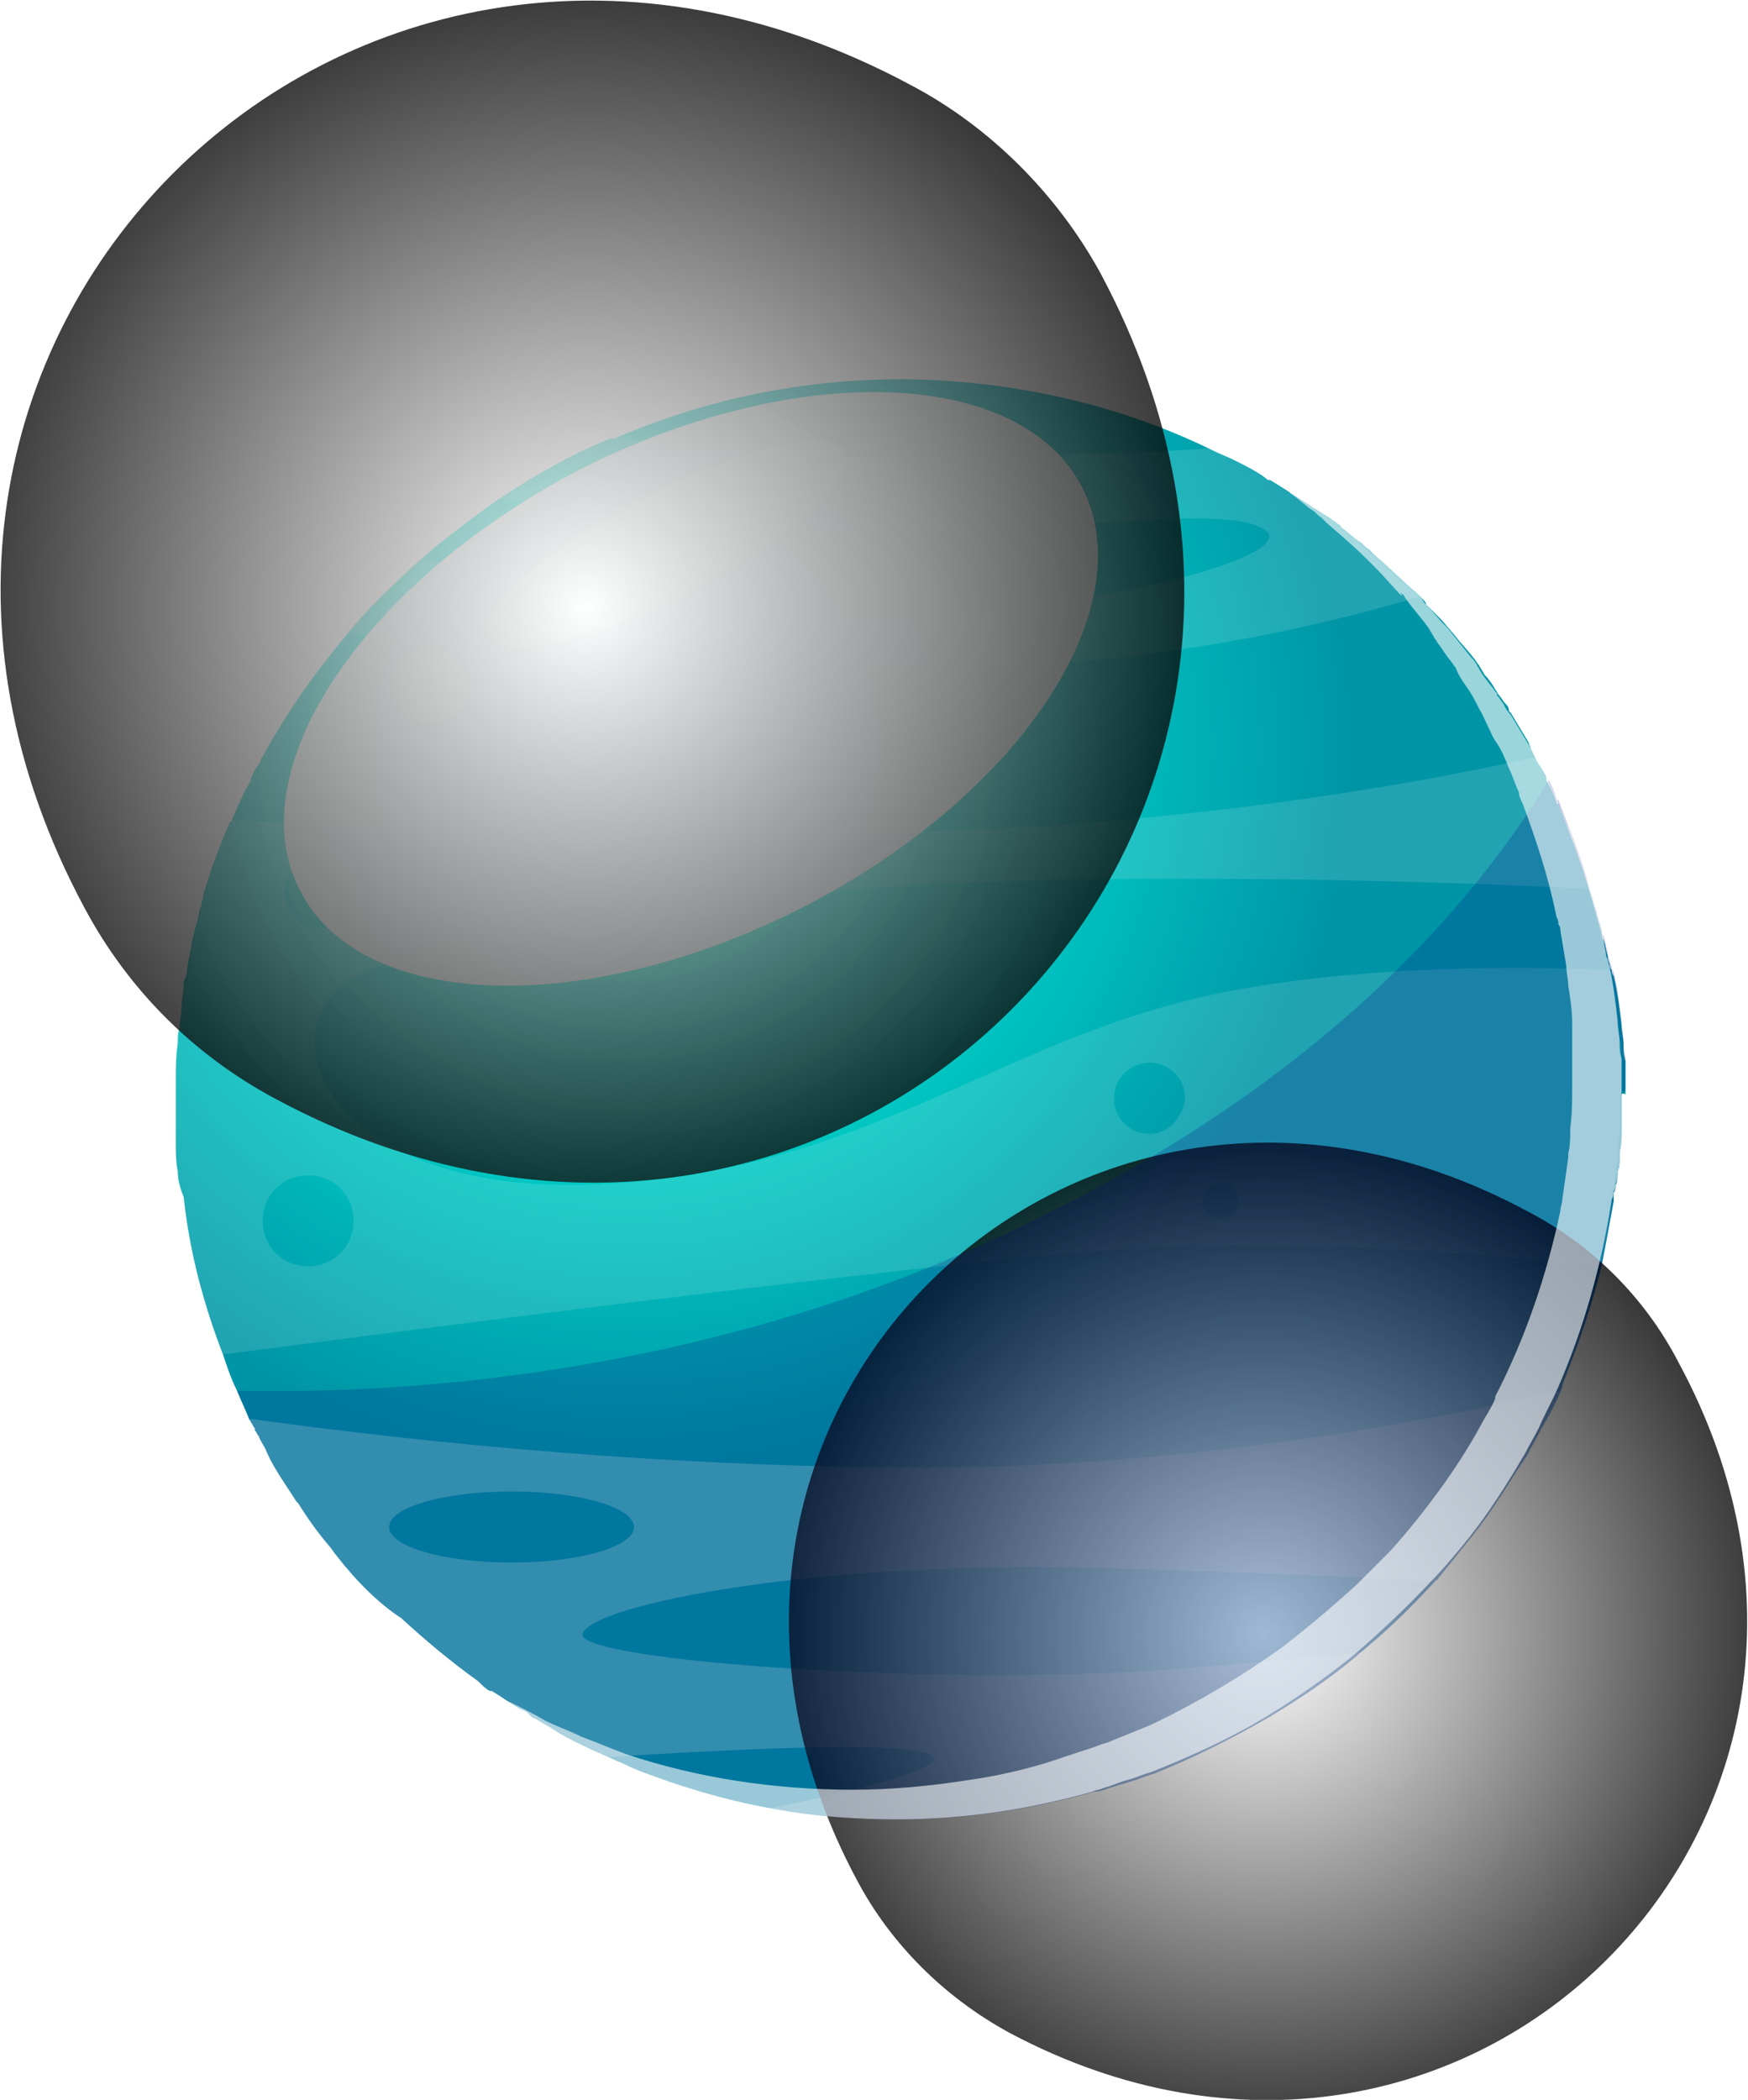 <?xml version="1.0" encoding="utf-8"?>
<!-- Generator: Adobe Illustrator 22.1.0, SVG Export Plug-In . SVG Version: 6.00 Build 0)  -->
<svg version="1.1" id="Layer_1" xmlns="http://www.w3.org/2000/svg" xmlns:xlink="http://www.w3.org/1999/xlink" x="0px" y="0px"
	 viewBox="0 0 88.5 106.3" style="enable-background:new 0 0 88.5 106.3;" xml:space="preserve">
<style type="text/css">
	.st0{fill:url(#SVGID_1_);}
	.st1{opacity:0.13;fill:url(#SVGID_2_);}
	.st2{opacity:0.25;}
	.st3{fill:url(#SVGID_3_);}
	.st4{opacity:0.13;fill:url(#SVGID_4_);}
	.st5{filter:url(#Adobe_OpacityMaskFilter);}
	.st6{filter:url(#Adobe_OpacityMaskFilter_1_);}
	.st7{mask:url(#SVGID_5_);fill:url(#SVGID_6_);}
	.st8{opacity:0.94;fill:url(#SVGID_7_);}
	.st9{opacity:0.8;fill:#FFFFFF;}
	.st10{filter:url(#Adobe_OpacityMaskFilter_2_);}
	.st11{filter:url(#Adobe_OpacityMaskFilter_3_);}
	.st12{mask:url(#SVGID_8_);fill:url(#SVGID_9_);}
	.st13{filter:url(#Adobe_OpacityMaskFilter_4_);}
	.st14{filter:url(#Adobe_OpacityMaskFilter_5_);}
	.st15{mask:url(#SVGID_10_);fill:url(#SVGID_11_);}
	.st16{opacity:0.78;fill:url(#SVGID_12_);}
	.st17{filter:url(#Adobe_OpacityMaskFilter_6_);}
	.st18{filter:url(#Adobe_OpacityMaskFilter_7_);}
	.st19{mask:url(#SVGID_13_);fill:url(#SVGID_14_);}
	.st20{filter:url(#Adobe_OpacityMaskFilter_8_);}
	.st21{filter:url(#Adobe_OpacityMaskFilter_9_);}
	.st22{mask:url(#SVGID_15_);fill:url(#SVGID_16_);}
	.st23{opacity:0.78;fill:url(#SVGID_17_);}
	.st24{opacity:0.2;fill:#000080;}
	.st25{filter:url(#Adobe_OpacityMaskFilter_10_);}
	.st26{filter:url(#Adobe_OpacityMaskFilter_11_);}
	.st27{mask:url(#SVGID_18_);fill:url(#SVGID_19_);}
	.st28{opacity:0.6;fill:url(#SVGID_20_);}
</style>
<g>
	<radialGradient id="SVGID_1_" cx="31.681" cy="37.696" r="36.652" gradientUnits="userSpaceOnUse">
		<stop  offset="0.165" style="stop-color:#01FFE2"/>
		<stop  offset="1" style="stop-color:#0095A6"/>
	</radialGradient>
	<path class="st0" d="M82.1,55.5c0,0.3,0,0.6,0,1c0,0.3,0,0.5,0,0.8c0,0.3,0,0.6-0.1,1c0,0.1,0,0.3,0,0.4c0,0.2,0,0.4-0.1,0.6
		c0,0.2,0,0.5-0.1,0.7c0,0.1,0,0.2-0.1,0.4c0,0.1,0,0.3,0,0.4c-0.2,1.1-0.4,2.2-0.6,3.2c-0.5,2.1-1.2,4.1-2,6.1h0c0,0,0,0.1,0,0.1
		c-0.3,0.8-0.7,1.5-1.1,2.2c-0.2,0.4-0.5,0.9-0.7,1.3c-0.2,0.3-0.4,0.6-0.6,0.9c-0.8,1.3-1.6,2.5-2.6,3.7c-0.4,0.5-0.8,1-1.2,1.5
		c-0.1,0.1-0.1,0.2-0.2,0.2c-1.1,1.2-2.2,2.3-3.4,3.3c-0.2,0.2-0.5,0.4-0.7,0.6c-1.3,1.1-2.8,2.1-4.3,3h0c-1.9,1.1-3.9,2.1-5.9,2.9
		c-0.4,0.1-0.8,0.3-1.2,0.4c-0.3,0.1-0.7,0.2-1,0.3c-0.3,0.1-0.5,0.2-0.8,0.2c-3.2,0.9-6.5,1.4-9.9,1.4c-2.5,0-4.8-0.2-7.2-0.7
		c-1.5-0.3-2.9-0.7-4.4-1.2c-0.8-0.3-1.5-0.5-2.3-0.9c-0.5-0.2-1.1-0.5-1.6-0.7c-0.6-0.3-1.3-0.6-1.9-1c-0.3-0.2-0.7-0.4-1-0.6
		c-0.1,0-0.2-0.1-0.3-0.2c0,0-0.1-0.1-0.1-0.1h0c-0.1-0.1-0.2-0.1-0.4-0.2c-0.5-0.3-0.9-0.6-1.4-0.9c0,0,0,0-0.1,0
		c-0.2-0.1-0.4-0.3-0.6-0.5c0,0,0,0,0,0c-1.4-1-2.7-2.1-3.9-3.2C19.2,81.2,18,80,17,78.7c-0.1-0.1-0.2-0.3-0.3-0.4
		c-0.6-0.7-1.1-1.4-1.6-2.2c0,0-0.1-0.1-0.1-0.1c-0.5-0.8-1.1-1.6-1.5-2.5c-0.1-0.3-0.3-0.5-0.4-0.8c-0.1-0.1-0.1-0.2-0.2-0.3
		c0,0,0-0.1,0-0.1c-0.1-0.1-0.1-0.2-0.2-0.3c0-0.1-0.1-0.1-0.1-0.2c-0.2-0.5-0.4-0.9-0.6-1.4c-0.3-0.6-0.5-1.2-0.7-1.8
		c-1-2.6-1.7-5.2-2-8C9.1,60.1,9,59.7,9,59.3c-0.1-0.5-0.1-1-0.1-1.5c0-0.2,0-0.3,0-0.5c0-0.2,0-0.4,0-0.6c0-0.4,0-0.7,0-1.1
		c0-0.2,0-0.4,0-0.6c0-0.1,0-0.2,0-0.3c0-0.6,0-1.2,0.1-1.9c0-0.3,0-0.5,0.1-0.8c0-0.4,0.1-0.7,0.1-1.1v0c0-0.3,0.1-0.7,0.1-1
		c0-0.1,0-0.3,0.1-0.4c0.1-0.4,0.1-0.8,0.2-1.1v0c0-0.2,0.1-0.4,0.1-0.6c0.1-0.6,0.3-1.1,0.4-1.7v0c0-0.1,0.1-0.2,0.1-0.3
		c0-0.2,0.1-0.3,0.1-0.5c0.1-0.4,0.3-0.9,0.4-1.3c0.3-0.8,0.6-1.6,0.9-2.3c0,0,0-0.1,0.1-0.1v0c0.3-0.7,0.6-1.4,1-2.1c0,0,0,0,0-0.1
		c0.1-0.2,0.2-0.5,0.4-0.7c0,0,0,0,0,0c0.1-0.1,0.1-0.3,0.2-0.4c1.2-2.2,2.6-4.2,4.2-6.1c1.1-1.4,2.4-2.6,3.7-3.8
		c0.4-0.3,0.8-0.7,1.2-1c0.9-0.7,1.8-1.4,2.8-2.1c1.8-1.2,3.7-2.3,5.7-3.1c0,0,0,0,0.1,0c0,0,0.1,0,0.1,0c4.4-1.9,9.3-3,14.5-3
		c0.1,0,0.3,0,0.4,0c5.5,0.1,10.7,1.3,15.4,3.6c0.4,0.2,0.7,0.3,1.1,0.5c0,0,0,0,0,0c0.6,0.3,1.2,0.6,1.7,1c0,0,0,0,0.1,0
		c1,0.6,2,1.3,3,1.9c0,0,0,0,0,0c0.1,0.1,0.3,0.2,0.4,0.3h0c0.1,0.1,0.2,0.1,0.2,0.2c0.3,0.2,0.6,0.5,0.9,0.7
		c0.2,0.1,0.3,0.3,0.5,0.4c0.1,0.1,0.2,0.2,0.3,0.3c0.7,0.6,1.4,1.3,2.1,1.9l0,0c0.1,0.1,0.2,0.2,0.3,0.3l0,0
		c0.1,0.1,0.2,0.2,0.2,0.3c0.3,0.3,0.5,0.5,0.8,0.8l0.6,0.7c0.3,0.4,0.7,0.8,1,1.2c0.1,0.1,0.2,0.3,0.3,0.4c0,0.1,0.1,0.1,0.1,0.2
		c0.1,0.1,0.1,0.2,0.2,0.3c0.2,0.2,0.4,0.5,0.5,0.7c0.1,0.1,0.1,0.2,0.2,0.3c0.1,0.1,0.2,0.3,0.3,0.4c0,0,0,0,0,0
		c0.1,0.1,0.2,0.2,0.2,0.4c0,0,0.1,0.1,0.1,0.1c0.3,0.5,0.6,1,0.9,1.5c0,0.1,0.1,0.2,0.1,0.3c0.1,0.2,0.2,0.4,0.3,0.6
		c0.1,0.2,0.2,0.3,0.3,0.5c0.1,0.2,0.2,0.3,0.2,0.5c0,0.1,0.1,0.1,0.1,0.2c0.2,0.3,0.3,0.6,0.4,0.9c0,0,0,0.1,0.1,0.1
		c0.1,0.2,0.1,0.3,0.2,0.5c0.1,0.3,0.2,0.5,0.3,0.8c0.4,1,0.8,2.1,1.1,3.2c0.1,0.3,0.2,0.7,0.3,1c0.1,0.4,0.2,0.7,0.3,1.1
		c0,0.1,0,0.2,0.1,0.3c0.1,0.3,0.1,0.5,0.2,0.8c0,0.1,0,0.2,0.1,0.4c0,0.1,0,0.2,0.1,0.3c0,0.1,0,0.2,0.1,0.3
		c0.2,0.8,0.3,1.7,0.4,2.5c0,0.3,0.1,0.7,0.1,1c0,0.3,0,0.5,0.1,0.8c0,0.3,0,0.5,0,0.8v0.1c0,0.3,0,0.5,0,0.8
		C82.1,55.3,82.1,55.4,82.1,55.5z"/>
	<linearGradient id="SVGID_2_" gradientUnits="userSpaceOnUse" x1="28.821" y1="30.078" x2="60.753" y2="77.738">
		<stop  offset="0" style="stop-color:#FFFFFF"/>
		<stop  offset="1" style="stop-color:#FFFFFF"/>
	</linearGradient>
	<path class="st1" d="M82.1,55.1c0-0.3,0-0.5,0-0.8v-0.1c0-0.3,0-0.5,0-0.8c0-0.3,0-0.6-0.1-0.8c0-0.3-0.1-0.7-0.1-1
		c-0.1-0.8-0.2-1.7-0.4-2.5c-4.9-0.2-11.7-0.2-18.3,0.9c-12,2-18.2,8.9-32,9.9c-13.8,1-17.6-6.9-14-9.9c3.6-3,21-5.3,38.7-5.5
		C68,44.4,76.4,44.8,80.6,45c-0.3-1.1-0.7-2.2-1.1-3.2c-0.1-0.3-0.2-0.5-0.3-0.8c-0.1-0.2-0.1-0.3-0.2-0.5c0,0,0-0.1-0.1-0.1
		c-0.2-0.4-0.3-0.7-0.5-1.1c-0.1-0.2-0.2-0.3-0.2-0.5c-0.1-0.2-0.2-0.3-0.3-0.5c-6.7,1.5-20.1,3.9-36.7,3.9
		c-14.1,0-23.8-0.3-29.5-0.7c-0.3,0.8-0.6,1.5-0.9,2.3c-0.1,0.4-0.3,0.9-0.4,1.3c0,0.2-0.1,0.3-0.1,0.5c0,0.1-0.1,0.2-0.1,0.3v0
		c-0.1,0.6-0.3,1.1-0.4,1.7c-0.1,0.2-0.1,0.4-0.1,0.6v0c-0.1,0.4-0.1,0.7-0.2,1.1c0,0.1,0,0.3-0.1,0.4c-0.1,0.3-0.1,0.7-0.1,1v0
		C9.1,51.3,9,51.7,9,52c0,0.3-0.1,0.5-0.1,0.8c0,0.6-0.1,1.2-0.1,1.9c0,0.1,0,0.2,0,0.3c0,0.2,0,0.4,0,0.6c0,0.4,0,0.7,0,1.1
		c0,0.2,0,0.4,0,0.6c0,0.2,0,0.3,0,0.5c0,0.5,0.1,1,0.1,1.5c0,0.4,0.1,0.9,0.1,1.3c0.4,2.8,1.1,5.5,2,8c9.3-1.2,33.6-4.4,45-5.3
		c8.5-0.7,18.5,0.1,25,0.8c0.3-1.1,0.5-2.2,0.6-3.2c0-0.1,0-0.3,0-0.4c0-0.1,0-0.2,0.1-0.4c0-0.2,0.1-0.5,0.1-0.7
		c0-0.2,0-0.4,0.1-0.6c0-0.1,0-0.3,0-0.4c0-0.3,0-0.6,0.1-1c0-0.3,0-0.5,0-0.8c0-0.3,0-0.6,0-1C82.1,55.4,82.1,55.3,82.1,55.1z
		 M16.2,43.4c1,0,1.8,0.8,1.8,1.8S17.1,47,16.2,47c-1,0-1.8-0.8-1.8-1.8S15.2,43.4,16.2,43.4z M15.6,64.1c-1.3,0-2.3-1-2.3-2.3
		s1-2.3,2.3-2.3c1.3,0,2.3,1,2.3,2.3S16.9,64.1,15.6,64.1z M58.2,57.4c-1,0-1.8-0.8-1.8-1.8c0-1,0.8-1.8,1.8-1.8
		c1,0,1.8,0.8,1.8,1.8C59.9,56.6,59.1,57.4,58.2,57.4z M61.8,61.7c-0.5,0-0.9-0.4-0.9-0.9c0-0.5,0.4-0.9,0.9-0.9
		c0.5,0,0.9,0.4,0.9,0.9C62.7,61.3,62.3,61.7,61.8,61.7z"/>
	<g class="st2">
		<linearGradient id="SVGID_3_" gradientUnits="userSpaceOnUse" x1="35.742" y1="56.21" x2="58.882" y2="90.747">
			<stop  offset="0" style="stop-color:#FFFFFF"/>
			<stop  offset="1" style="stop-color:#FFFFFF"/>
		</linearGradient>
		<path class="st3" d="M46.2,74.3c-15.3-0.1-27.9-1.7-33.7-2.5c0,0.1,0.1,0.1,0.1,0.2c0,0.1,0.1,0.2,0.2,0.3c0,0,0,0.1,0,0.1
			c0.1,0.1,0.1,0.2,0.2,0.3c0.1,0.3,0.3,0.5,0.4,0.8c0.5,0.9,1,1.7,1.5,2.5c0,0,0.1,0.1,0.1,0.1c0.5,0.8,1,1.5,1.6,2.2
			c0.1,0.1,0.2,0.3,0.3,0.4c1,1.3,2.2,2.5,3.3,3.6c1.2,1.2,2.5,2.2,3.9,3.2c0,0,0,0,0,0c0.2,0.2,0.4,0.3,0.6,0.5c0,0,0,0,0.1,0
			c0.4,0.3,0.9,0.6,1.4,0.9c0.1,0.1,0.2,0.2,0.4,0.2h0c0,0,0.1,0.1,0.1,0.1c0.1,0.1,0.2,0.1,0.3,0.2c0.3,0.2,0.7,0.4,1,0.6
			c0.6,0.3,1.3,0.7,1.9,1c7.9-0.5,14.8-0.8,16.8-0.3c2.3,0.5-2.5,1.8-8.5,3c2.3,0.5,4.7,0.7,7.2,0.7c3.4,0,6.8-0.5,9.9-1.4
			c0.3-0.1,0.5-0.2,0.8-0.2c0.3-0.1,0.7-0.2,1-0.3c0.4-0.1,0.8-0.3,1.2-0.4c2.1-0.8,4.1-1.8,5.9-2.9h0c1.5-0.9,2.9-1.9,4.3-3
			c0.2-0.2,0.5-0.4,0.7-0.6c-1.9,0.2-4.7,0.5-8.6,0.8c-11.9,1.1-31.6-0.3-31.1-1.7c0.5-1.5,12.2-3.8,26.9-3.3
			c6.9,0.2,12.5,0.4,16.5,0.7c0.4-0.5,0.8-1,1.2-1.5c0.9-1.2,1.8-2.4,2.6-3.7c0.2-0.3,0.4-0.6,0.6-0.9c0.2-0.4,0.5-0.8,0.7-1.3
			c0.4-0.7,0.7-1.5,1.1-2.2c0,0,0-0.1,0-0.1C73.2,71.7,61,74.3,46.2,74.3z M25.9,79.1c-3.4,0-6.2-0.8-6.2-1.8c0-1,2.8-1.8,6.2-1.8
			c3.4,0,6.2,0.8,6.2,1.8C32.1,78.3,29.3,79.1,25.9,79.1z"/>
	</g>
	<linearGradient id="SVGID_4_" gradientUnits="userSpaceOnUse" x1="35.822" y1="17.962" x2="52.64" y2="43.064">
		<stop  offset="0" style="stop-color:#FFFFFF"/>
		<stop  offset="1" style="stop-color:#FFFFFF"/>
	</linearGradient>
	<path class="st4" d="M71.9,30.2c-5.4,1.6-14.7,3.8-26.4,3.6c-11.3-0.2-21.6-1.1-28.1-1.8c1.1-1.4,2.4-2.6,3.7-3.8
		c6.2,1.4,13.4,2.8,19.3,3c12.8,0.5,25.9-3,23.6-4.4c-2.3-1.5-11.9,0.6-24,0c-5.5-0.3-10.7-1-14.9-1.6c1.8-1.2,3.7-2.3,5.7-3.1
		c0,0,0,0,0.1,0c0,0,0.1,0,0.1,0c4.7,0.7,10.9,1.2,19,1c4.7-0.1,8.4-0.2,11.2-0.4c0.4,0.2,0.7,0.3,1.1,0.5c0,0,0,0,0,0
		c0.6,0.3,1.2,0.6,1.7,1c0,0,0,0,0.1,0c1,0.6,2,1.3,3,1.9c0,0,0,0,0,0c0.1,0.1,0.3,0.2,0.4,0.3h0c0.1,0.1,0.2,0.1,0.2,0.2
		c0.3,0.2,0.6,0.5,0.9,0.7c0.2,0.1,0.3,0.3,0.5,0.4c0.1,0.1,0.2,0.2,0.3,0.3c0.7,0.6,1.4,1.3,2.1,1.9l0,0
		C71.7,30,71.7,30.1,71.9,30.2L71.9,30.2z"/>
	<defs>
		<filter id="Adobe_OpacityMaskFilter" filterUnits="userSpaceOnUse" x="14.4" y="19.8" width="41.3" height="30.1">
			<feColorMatrix  type="matrix" values="1 0 0 0 0  0 1 0 0 0  0 0 1 0 0  0 0 0 1 0"/>
		</filter>
	</defs>
	<mask maskUnits="userSpaceOnUse" x="14.4" y="19.8" width="41.3" height="30.1" id="SVGID_5_">
		<g class="st5">
			<defs>
				<filter id="Adobe_OpacityMaskFilter_1_" filterUnits="userSpaceOnUse" x="14.4" y="19.8" width="41.3" height="30.1">
					<feFlood  style="flood-color:white;flood-opacity:1" result="back"/>
					<feBlend  in="SourceGraphic" in2="back" mode="normal"/>
				</filter>
			</defs>
			<mask maskUnits="userSpaceOnUse" x="14.4" y="19.8" width="41.3" height="30.1" id="SVGID_5_">
				<g class="st6">
				</g>
			</mask>
			
				<linearGradient id="SVGID_6_" gradientUnits="userSpaceOnUse" x1="67.834" y1="-122.772" x2="70.368" y2="-104.161" gradientTransform="matrix(1.026 -0.529 0.624 1.212 34.929 208.974)">
				<stop  offset="0" style="stop-color:#FFFFFF"/>
				<stop  offset="1" style="stop-color:#000000"/>
			</linearGradient>
			<path class="st7" d="M54.8,24.7c3.1,6.1-3.2,15.6-14.1,21.2s-22.4,5.3-25.5-0.8C12,39,18.4,29.5,29.3,23.8
				C40.3,18.2,51.7,18.6,54.8,24.7z"/>
		</g>
	</mask>
	
		<linearGradient id="SVGID_7_" gradientUnits="userSpaceOnUse" x1="67.834" y1="-122.772" x2="70.368" y2="-104.161" gradientTransform="matrix(1.026 -0.529 0.624 1.212 34.929 208.974)">
		<stop  offset="0" style="stop-color:#FFFFFF"/>
		<stop  offset="1" style="stop-color:#FFFFFF"/>
	</linearGradient>
	<path class="st8" d="M54.8,24.7c3.1,6.1-3.2,15.6-14.1,21.2s-22.4,5.3-25.5-0.8C12,39,18.4,29.5,29.3,23.8
		C40.3,18.2,51.7,18.6,54.8,24.7z"/>
	<path class="st9" d="M42.8,22.9c0.7,1.3-2.8,4.4-7.8,7c-5,2.6-9.5,3.6-10.2,2.3c-0.7-1.3,2.8-4.4,7.8-7S42.1,21.6,42.8,22.9z"/>
	<path class="st9" d="M23.4,33.9c0.5,0.9,0.1,2-0.8,2.5c-0.9,0.5-2,0.1-2.5-0.8c-0.5-0.9-0.1-2,0.8-2.5
		C21.8,32.6,22.9,32.9,23.4,33.9z"/>
	<defs>
		<filter id="Adobe_OpacityMaskFilter_2_" filterUnits="userSpaceOnUse" x="0" y="0" width="59.9" height="59.9">
			<feColorMatrix  type="matrix" values="1 0 0 0 0  0 1 0 0 0  0 0 1 0 0  0 0 0 1 0"/>
		</filter>
	</defs>
	<mask maskUnits="userSpaceOnUse" x="0" y="0" width="59.9" height="59.9" id="SVGID_8_">
		<g class="st10">
			<defs>
				<filter id="Adobe_OpacityMaskFilter_3_" filterUnits="userSpaceOnUse" x="0" y="0" width="59.9" height="59.9">
					<feFlood  style="flood-color:white;flood-opacity:1" result="back"/>
					<feBlend  in="SourceGraphic" in2="back" mode="normal"/>
				</filter>
			</defs>
			<mask maskUnits="userSpaceOnUse" x="0" y="0" width="59.9" height="59.9" id="SVGID_8_">
				<g class="st11">
				</g>
			</mask>
			<radialGradient id="SVGID_9_" cx="29.36" cy="31.821" r="31.718" gradientUnits="userSpaceOnUse">
				<stop  offset="0" style="stop-color:#FFFFFF"/>
				<stop  offset="0.782" style="stop-color:#000000"/>
			</radialGradient>
			<circle class="st12" cx="30" cy="30" r="30"/>
		</g>
	</mask>
	<g>
		<defs>
			<filter id="Adobe_OpacityMaskFilter_4_" filterUnits="userSpaceOnUse" x="0" y="0" width="59.9" height="59.9">
				<feFlood  style="flood-color:white;flood-opacity:1" result="back"/>
				<feBlend  in="SourceGraphic" in2="back" mode="normal"/>
			</filter>
		</defs>
		<mask maskUnits="userSpaceOnUse" x="0" y="0" width="59.9" height="59.9" id="SVGID_10_">
			<g class="st13">
				<defs>
					<filter id="Adobe_OpacityMaskFilter_5_" filterUnits="userSpaceOnUse" x="0" y="0" width="59.9" height="59.9">
						<feFlood  style="flood-color:white;flood-opacity:1" result="back"/>
						<feBlend  in="SourceGraphic" in2="back" mode="normal"/>
					</filter>
				</defs>
				<mask maskUnits="userSpaceOnUse" x="0" y="0" width="59.9" height="59.9" id="SVGID_10_">
					<g class="st14">
					</g>
				</mask>
				<radialGradient id="SVGID_11_" cx="29.665" cy="30.753" r="31.411" gradientUnits="userSpaceOnUse">
					<stop  offset="0" style="stop-color:#FFFFFF"/>
					<stop  offset="1" style="stop-color:#000000"/>
				</radialGradient>
				<path class="st15" d="M55.7,13.8c15.3,28.5-13.4,57.1-41.8,41.8c-4.1-2.2-7.4-5.5-9.6-9.6C-11,17.6,17.6-11,46.1,4.3
					C50.1,6.4,53.5,9.8,55.7,13.8z"/>
			</g>
		</mask>
		<radialGradient id="SVGID_12_" cx="29.665" cy="30.753" r="31.411" gradientUnits="userSpaceOnUse">
			<stop  offset="0" style="stop-color:#FFFFFF"/>
			<stop  offset="1" style="stop-color:#000000"/>
		</radialGradient>
		<path class="st16" d="M55.7,13.8c15.3,28.5-13.4,57.1-41.8,41.8c-4.1-2.2-7.4-5.5-9.6-9.6C-11,17.6,17.6-11,46.1,4.3
			C50.1,6.4,53.5,9.8,55.7,13.8z"/>
	</g>
	<defs>
		<filter id="Adobe_OpacityMaskFilter_6_" filterUnits="userSpaceOnUse" x="40" y="57.8" width="48.5" height="48.5">
			<feColorMatrix  type="matrix" values="1 0 0 0 0  0 1 0 0 0  0 0 1 0 0  0 0 0 1 0"/>
		</filter>
	</defs>
	<mask maskUnits="userSpaceOnUse" x="40" y="57.8" width="48.5" height="48.5" id="SVGID_13_">
		<g class="st17">
			<defs>
				<filter id="Adobe_OpacityMaskFilter_7_" filterUnits="userSpaceOnUse" x="40" y="57.8" width="48.5" height="48.5">
					<feFlood  style="flood-color:white;flood-opacity:1" result="back"/>
					<feBlend  in="SourceGraphic" in2="back" mode="normal"/>
				</filter>
			</defs>
			<mask maskUnits="userSpaceOnUse" x="40" y="57.8" width="48.5" height="48.5" id="SVGID_13_">
				<g class="st18">
				</g>
			</mask>
			<radialGradient id="SVGID_14_" cx="63.727" cy="83.595" r="25.678" gradientUnits="userSpaceOnUse">
				<stop  offset="0" style="stop-color:#FFFFFF"/>
				<stop  offset="0.782" style="stop-color:#000000"/>
			</radialGradient>
			<circle class="st19" cx="64.2" cy="82.1" r="24.3"/>
		</g>
	</mask>
	<g>
		<defs>
			<filter id="Adobe_OpacityMaskFilter_8_" filterUnits="userSpaceOnUse" x="40" y="57.8" width="48.5" height="48.5">
				<feFlood  style="flood-color:white;flood-opacity:1" result="back"/>
				<feBlend  in="SourceGraphic" in2="back" mode="normal"/>
			</filter>
		</defs>
		<mask maskUnits="userSpaceOnUse" x="40" y="57.8" width="48.5" height="48.5" id="SVGID_15_">
			<g class="st20">
				<defs>
					<filter id="Adobe_OpacityMaskFilter_9_" filterUnits="userSpaceOnUse" x="40" y="57.8" width="48.5" height="48.5">
						<feFlood  style="flood-color:white;flood-opacity:1" result="back"/>
						<feBlend  in="SourceGraphic" in2="back" mode="normal"/>
					</filter>
				</defs>
				<mask maskUnits="userSpaceOnUse" x="40" y="57.8" width="48.5" height="48.5" id="SVGID_15_">
					<g class="st21">
					</g>
				</mask>
				<radialGradient id="SVGID_16_" cx="63.974" cy="82.73" r="25.43" gradientUnits="userSpaceOnUse">
					<stop  offset="0" style="stop-color:#FFFFFF"/>
					<stop  offset="1" style="stop-color:#000000"/>
				</radialGradient>
				<path class="st22" d="M85,69c12.4,23-10.8,46.2-33.9,33.9c-3.3-1.8-6-4.5-7.7-7.7C31,72.1,54.2,48.9,77.3,61.3
					C80.6,63,83.3,65.7,85,69z"/>
			</g>
		</mask>
		<radialGradient id="SVGID_17_" cx="63.974" cy="82.73" r="25.43" gradientUnits="userSpaceOnUse">
			<stop  offset="0" style="stop-color:#FFFFFF"/>
			<stop  offset="1" style="stop-color:#000000"/>
		</radialGradient>
		<path class="st23" d="M85,69c12.4,23-10.8,46.2-33.9,33.9c-3.3-1.8-6-4.5-7.7-7.7C31,72.1,54.2,48.9,77.3,61.3
			C80.6,63,83.3,65.7,85,69z"/>
	</g>
	<path class="st24" d="M82.1,55.5c0,0.3,0,0.6,0,1c0,0.3,0,0.5,0,0.8c0,0.3,0,0.6-0.1,1c0,0.1,0,0.3,0,0.4c0,0.2,0,0.4-0.1,0.6
		c0,0.2,0,0.5-0.1,0.7c0,0.1,0,0.2-0.1,0.4c0,0.1,0,0.3,0,0.4c-0.2,1.1-0.4,2.2-0.6,3.2c-0.5,2.1-1.2,4.1-2,6.1h0c0,0,0,0.1,0,0.1
		c-0.3,0.8-0.7,1.5-1.1,2.2c-0.2,0.4-0.5,0.9-0.7,1.3c-0.2,0.3-0.4,0.6-0.6,0.9c-0.8,1.3-1.6,2.5-2.6,3.7c-0.4,0.5-0.8,1-1.2,1.5
		c-0.1,0.1-0.1,0.2-0.2,0.2c-1.1,1.2-2.2,2.3-3.4,3.3c-0.2,0.2-0.5,0.4-0.7,0.6c-1.3,1.1-2.8,2.1-4.3,3h0c-1.9,1.1-3.9,2.1-5.9,2.9
		c-0.4,0.1-0.8,0.3-1.2,0.4c-0.3,0.1-0.7,0.2-1,0.3c-0.3,0.1-0.5,0.2-0.8,0.2c-3.2,0.9-6.5,1.4-9.9,1.4c-2.5,0-4.8-0.2-7.2-0.7
		c-1.5-0.3-2.9-0.7-4.4-1.2c-0.8-0.3-1.5-0.5-2.3-0.9c-0.5-0.2-1.1-0.5-1.6-0.7c-0.6-0.3-1.3-0.6-1.9-1c-0.3-0.2-0.7-0.4-1-0.6
		c-0.1,0-0.2-0.1-0.3-0.2c0,0-0.1-0.1-0.1-0.1h0c-0.1-0.1-0.2-0.1-0.4-0.2c-0.5-0.3-0.9-0.6-1.4-0.9c0,0,0,0-0.1,0
		c-0.2-0.1-0.4-0.3-0.6-0.5c0,0,0,0,0,0c-1.4-1-2.7-2.1-3.9-3.2C19.2,81.2,18,80,17,78.7c-0.1-0.1-0.2-0.3-0.3-0.4
		c-0.6-0.7-1.1-1.4-1.6-2.2c0,0-0.1-0.1-0.1-0.1c-0.5-0.8-1.1-1.6-1.5-2.5c-0.1-0.3-0.3-0.5-0.4-0.8c-0.1-0.1-0.1-0.2-0.2-0.3
		c0,0,0-0.1,0-0.1c-0.1-0.1-0.1-0.2-0.2-0.3c0-0.1-0.1-0.1-0.1-0.2c-0.2-0.5-0.4-0.9-0.6-1.4c9,0.2,24.8-0.9,40.5-8.7
		c14.5-7.1,22.1-15.9,25.9-22.2c0.2,0.3,0.3,0.6,0.4,0.9c0,0,0,0.1,0.1,0.1c0.1,0.2,0.1,0.3,0.2,0.5c0.1,0.3,0.2,0.5,0.3,0.8
		c0.4,1,0.8,2.1,1.1,3.2c0.1,0.3,0.2,0.7,0.3,1c0.1,0.4,0.2,0.7,0.3,1.1c0,0.1,0,0.2,0.1,0.3c0.1,0.3,0.1,0.5,0.2,0.8
		c0,0.1,0,0.2,0.1,0.4c0,0.1,0,0.2,0.1,0.3c0,0.1,0,0.2,0.1,0.3c0.2,0.8,0.3,1.7,0.4,2.5c0,0.3,0.1,0.7,0.1,1c0,0.3,0,0.5,0.1,0.8
		c0,0.3,0,0.5,0,0.8v0.1c0,0.3,0,0.5,0,0.8C82.1,55.3,82.1,55.4,82.1,55.5z"/>
	<defs>
		<filter id="Adobe_OpacityMaskFilter_10_" filterUnits="userSpaceOnUse" x="25.1" y="23.5" width="57" height="68.6">
			<feFlood  style="flood-color:white;flood-opacity:1" result="back"/>
			<feBlend  in="SourceGraphic" in2="back" mode="normal"/>
		</filter>
	</defs>
	<mask maskUnits="userSpaceOnUse" x="25.1" y="23.5" width="57" height="68.6" id="SVGID_18_">
		<g class="st25">
			<defs>
				<filter id="Adobe_OpacityMaskFilter_11_" filterUnits="userSpaceOnUse" x="25.1" y="23.5" width="57" height="68.6">
					<feFlood  style="flood-color:white;flood-opacity:1" result="back"/>
					<feBlend  in="SourceGraphic" in2="back" mode="normal"/>
				</filter>
			</defs>
			<mask maskUnits="userSpaceOnUse" x="25.1" y="23.5" width="57" height="68.6" id="SVGID_18_">
				<g class="st26">
				</g>
			</mask>
			<linearGradient id="SVGID_19_" gradientUnits="userSpaceOnUse" x1="75.128" y1="77.025" x2="42.021" y2="52.972">
				<stop  offset="0" style="stop-color:#FFFFFF"/>
				<stop  offset="1" style="stop-color:#000000"/>
			</linearGradient>
			<path class="st27" d="M82.1,55.5c0,0.3,0,0.6,0,1c0,0.3,0,0.5,0,0.8c0,0.3,0,0.6-0.1,1c0,0.1,0,0.3,0,0.4c0,0.2,0,0.4-0.1,0.6
				c0,0.2,0,0.4-0.1,0.6c0,0.1,0,0.3-0.1,0.4c0,0.1,0,0.3-0.1,0.4c-0.5,3.3-1.4,6.5-2.7,9.5h0c-0.3,0.7-0.7,1.4-1,2.1
				c-0.2,0.4-0.5,0.9-0.7,1.3c-0.2,0.3-0.4,0.7-0.6,1c-0.8,1.3-1.6,2.5-2.6,3.7c-0.5,0.6-1,1.2-1.5,1.7c-1.3,1.4-2.7,2.7-4.1,3.9
				c-1.4,1.1-2.8,2.1-4.3,3c-1.8,1.1-3.8,2-5.8,2.8c-0.4,0.1-0.8,0.3-1.2,0.4c-0.4,0.1-0.8,0.3-1.2,0.4c-0.2,0.1-0.4,0.1-0.6,0.2
				c-3.2,0.9-6.5,1.4-9.9,1.4c-4,0-7.9-0.6-11.5-1.8c-0.8-0.3-1.5-0.5-2.3-0.9c-1.2-0.5-2.4-1.1-3.5-1.7c-0.3-0.2-0.7-0.4-1-0.6
				c-0.1,0-0.1-0.1-0.2-0.1c0,0-0.1,0-0.1-0.1c-0.2-0.1-0.3-0.2-0.5-0.3c-0.4-0.2-0.8-0.5-1.2-0.8c0.2,0.1,0.5,0.3,0.8,0.4
				c0.6,0.3,1.2,0.6,1.7,0.9c0.6,0.3,1.2,0.5,1.8,0.8c0.8,0.3,1.5,0.6,2.3,0.9c3.6,1.2,7.5,1.8,11.5,1.8c2,0,4-0.2,5.9-0.5
				c1.4-0.2,2.7-0.5,4-0.9c0.6-0.2,1.2-0.4,1.8-0.6c0.4-0.1,0.8-0.3,1.2-0.4c0.7-0.3,1.5-0.6,2.2-0.9h0c2.3-1.1,4.5-2.4,6.6-3.9h0
				c1.3-1,2.6-2.1,3.8-3.2h0c0.6-0.6,1.1-1.1,1.7-1.7c0.9-1,1.7-2,2.5-3.1c0.8-1.1,1.5-2.2,2.1-3.3c0.2-0.4,0.5-0.8,0.7-1.3
				c0,0,0,0,0-0.1c1.5-2.9,2.6-6.1,3.3-9.4c0-0.2,0.1-0.4,0.1-0.6c0.1-0.7,0.2-1.4,0.3-2.1c0-0.1,0-0.2,0-0.2
				c0.1-0.4,0.1-0.8,0.1-1.3c0.1-0.7,0.1-1.5,0.1-2.2c0-0.2,0-0.4,0-0.6c0-0.1,0-0.2,0-0.3c0-0.1,0-0.3,0-0.4c0-0.3,0-0.6,0-1v0
				c0-0.3,0-0.5,0-0.8c0-0.6-0.1-1.3-0.2-1.9c0-0.3-0.1-0.7-0.1-1c-0.1-0.6-0.2-1.2-0.3-1.8c0-0.1,0-0.2-0.1-0.3
				c0-0.1,0-0.2-0.1-0.4c-0.4-2-1-3.8-1.7-5.7c-0.1-0.2-0.2-0.4-0.2-0.6c-0.2-0.4-0.3-0.8-0.5-1.2c-0.2-0.5-0.4-1-0.7-1.4
				c-0.3-0.5-0.5-1.1-0.8-1.6c-0.2-0.4-0.4-0.8-0.7-1.2c-0.2-0.3-0.4-0.6-0.5-0.9c0,0,0,0,0,0c-0.1-0.1-0.2-0.3-0.3-0.4
				c-0.1-0.1-0.2-0.3-0.3-0.4c-0.1-0.2-0.3-0.4-0.4-0.6c-0.1-0.1-0.1-0.2-0.2-0.3c0-0.1-0.1-0.1-0.1-0.2c-0.4-0.6-0.9-1.1-1.3-1.7
				c0-0.1-0.1-0.1-0.2-0.2L71,30.2c-0.5-0.5-0.9-1-1.4-1.5c-0.1-0.1-0.2-0.2-0.3-0.3l0,0c-0.7-0.7-1.4-1.3-2.1-1.9
				c-0.1-0.1-0.2-0.2-0.3-0.3c-0.2-0.1-0.3-0.3-0.5-0.4c-0.3-0.2-0.6-0.5-0.9-0.7c-0.1-0.1-0.2-0.1-0.2-0.2h0
				c-0.1-0.1-0.3-0.2-0.4-0.3c0,0,0,0,0,0c-0.2-0.2-0.5-0.4-0.7-0.5c0,0,0,0-0.1,0c-0.2-0.2-0.5-0.3-0.7-0.5
				c1.3,0.7,2.5,1.5,3.7,2.4c0,0,0,0,0,0c0.1,0.1,0.3,0.2,0.4,0.3h0c0.1,0.1,0.2,0.1,0.2,0.2c0.3,0.2,0.6,0.5,0.9,0.7
				c0.2,0.1,0.3,0.3,0.5,0.4c0.1,0.1,0.2,0.2,0.3,0.3c0.7,0.6,1.4,1.3,2.1,1.9l0,0c0.1,0.1,0.2,0.2,0.3,0.3c0.1,0.1,0.2,0.2,0.3,0.4
				c0.4,0.4,0.7,0.8,1.1,1.2l0.1,0.1c0.4,0.5,0.8,1,1.2,1.5c0.1,0.1,0.2,0.2,0.3,0.4c0,0.1,0.1,0.1,0.1,0.2c0.1,0.1,0.1,0.2,0.2,0.3
				c0.2,0.3,0.4,0.5,0.6,0.8c0.1,0.1,0.1,0.1,0.1,0.2c0.1,0.1,0.2,0.3,0.3,0.4c0,0,0,0,0,0c0.1,0.2,0.2,0.4,0.4,0.6
				c0.3,0.5,0.6,1,0.9,1.5c0.2,0.4,0.5,0.9,0.7,1.3c0.3,0.6,0.6,1.1,0.8,1.7c0.2,0.4,0.3,0.8,0.5,1.2c0.7,1.7,1.3,3.5,1.7,5.3
				c0.1,0.3,0.1,0.6,0.2,1c0,0.1,0,0.2,0.1,0.4c0,0.1,0.1,0.3,0.1,0.4c0.2,0.9,0.3,1.8,0.4,2.7c0,0.4,0.1,0.7,0.1,1.1
				c0,0.2,0,0.5,0.1,0.8c0,0.3,0,0.5,0,0.8v0.1c0,0,0,0.1,0,0.1c0,0.3,0,0.5,0,0.8C82.1,55.2,82.1,55.4,82.1,55.5z"/>
		</g>
	</mask>
	<linearGradient id="SVGID_20_" gradientUnits="userSpaceOnUse" x1="75.128" y1="77.025" x2="42.021" y2="52.972">
		<stop  offset="0" style="stop-color:#FFFFFF"/>
		<stop  offset="1" style="stop-color:#FFFFFF"/>
	</linearGradient>
	<path class="st28" d="M82.1,55.5c0,0.3,0,0.6,0,1c0,0.3,0,0.5,0,0.8c0,0.3,0,0.6-0.1,1c0,0.1,0,0.3,0,0.4c0,0.2,0,0.4-0.1,0.6
		c0,0.2,0,0.4-0.1,0.6c0,0.1,0,0.3-0.1,0.4c0,0.1,0,0.3-0.1,0.4c-0.5,3.3-1.4,6.5-2.7,9.5h0c-0.3,0.7-0.7,1.4-1,2.1
		c-0.2,0.4-0.5,0.9-0.7,1.3c-0.2,0.3-0.4,0.7-0.6,1c-0.8,1.3-1.6,2.5-2.6,3.7c-0.5,0.6-1,1.2-1.5,1.7c-1.3,1.4-2.7,2.7-4.1,3.9
		c-1.4,1.1-2.8,2.1-4.3,3c-1.8,1.1-3.8,2-5.8,2.8c-0.4,0.1-0.8,0.3-1.2,0.4c-0.4,0.1-0.8,0.3-1.2,0.4c-0.2,0.1-0.4,0.1-0.6,0.2
		c-3.2,0.9-6.5,1.4-9.9,1.4c-4,0-7.9-0.6-11.5-1.8c-0.8-0.3-1.5-0.5-2.3-0.9c-1.2-0.5-2.4-1.1-3.5-1.7c-0.3-0.2-0.7-0.4-1-0.6
		c-0.1,0-0.1-0.1-0.2-0.1c0,0-0.1,0-0.1-0.1c-0.2-0.1-0.3-0.2-0.5-0.3c-0.4-0.2-0.8-0.5-1.2-0.8c0.2,0.1,0.5,0.3,0.8,0.4
		c0.6,0.3,1.2,0.6,1.7,0.9c0.6,0.3,1.2,0.5,1.8,0.8c0.8,0.3,1.5,0.6,2.3,0.9c3.6,1.2,7.5,1.8,11.5,1.8c2,0,4-0.2,5.9-0.5
		c1.4-0.2,2.7-0.5,4-0.9c0.6-0.2,1.2-0.4,1.8-0.6c0.4-0.1,0.8-0.3,1.2-0.4c0.7-0.3,1.5-0.6,2.2-0.9h0c2.3-1.1,4.5-2.4,6.6-3.9h0
		c1.3-1,2.6-2.1,3.8-3.2h0c0.6-0.6,1.1-1.1,1.7-1.7c0.9-1,1.7-2,2.5-3.1c0.8-1.1,1.5-2.2,2.1-3.3c0.2-0.4,0.5-0.8,0.7-1.3
		c0,0,0,0,0-0.1c1.5-2.9,2.6-6.1,3.3-9.4c0-0.2,0.1-0.4,0.1-0.6c0.1-0.7,0.2-1.4,0.3-2.1c0-0.1,0-0.2,0-0.2c0.1-0.4,0.1-0.8,0.1-1.3
		c0.1-0.7,0.1-1.5,0.1-2.2c0-0.2,0-0.4,0-0.6c0-0.1,0-0.2,0-0.3c0-0.1,0-0.3,0-0.4c0-0.3,0-0.6,0-1v0c0-0.3,0-0.5,0-0.8
		c0-0.6-0.1-1.3-0.2-1.9c0-0.3-0.1-0.7-0.1-1c-0.1-0.6-0.2-1.2-0.3-1.8c0-0.1,0-0.2-0.1-0.3c0-0.1,0-0.2-0.1-0.4
		c-0.4-2-1-3.8-1.7-5.7c-0.1-0.2-0.2-0.4-0.2-0.6c-0.2-0.4-0.3-0.8-0.5-1.2c-0.2-0.5-0.4-1-0.7-1.4c-0.3-0.5-0.5-1.1-0.8-1.6
		c-0.2-0.4-0.4-0.8-0.7-1.2c-0.2-0.3-0.4-0.6-0.5-0.9c0,0,0,0,0,0c-0.1-0.1-0.2-0.3-0.3-0.4c-0.1-0.1-0.2-0.3-0.3-0.4
		c-0.1-0.2-0.3-0.4-0.4-0.6c-0.1-0.1-0.1-0.2-0.2-0.3c0-0.1-0.1-0.1-0.1-0.2c-0.4-0.6-0.9-1.1-1.3-1.7c0-0.1-0.1-0.1-0.2-0.2
		L71,30.2c-0.5-0.5-0.9-1-1.4-1.5c-0.1-0.1-0.2-0.2-0.3-0.3l0,0c-0.7-0.7-1.4-1.3-2.1-1.9c-0.1-0.1-0.2-0.2-0.3-0.3
		c-0.2-0.1-0.3-0.3-0.5-0.4c-0.3-0.2-0.6-0.5-0.9-0.7c-0.1-0.1-0.2-0.1-0.2-0.2h0c-0.1-0.1-0.3-0.2-0.4-0.3c0,0,0,0,0,0
		c-0.2-0.2-0.5-0.4-0.7-0.5c0,0,0,0-0.1,0c-0.2-0.2-0.5-0.3-0.7-0.5c1.3,0.7,2.5,1.5,3.7,2.4c0,0,0,0,0,0c0.1,0.1,0.3,0.2,0.4,0.3h0
		c0.1,0.1,0.2,0.1,0.2,0.2c0.3,0.2,0.6,0.5,0.9,0.7c0.2,0.1,0.3,0.3,0.5,0.4c0.1,0.1,0.2,0.2,0.3,0.3c0.7,0.6,1.4,1.3,2.1,1.9l0,0
		c0.1,0.1,0.2,0.2,0.3,0.3c0.1,0.1,0.2,0.2,0.3,0.4c0.4,0.4,0.7,0.8,1.1,1.2l0.1,0.1c0.4,0.5,0.8,1,1.2,1.5c0.1,0.1,0.2,0.2,0.3,0.4
		c0,0.1,0.1,0.1,0.1,0.2c0.1,0.1,0.1,0.2,0.2,0.3c0.2,0.3,0.4,0.5,0.6,0.8c0.1,0.1,0.1,0.1,0.1,0.2c0.1,0.1,0.2,0.3,0.3,0.4
		c0,0,0,0,0,0c0.1,0.2,0.2,0.4,0.4,0.6c0.3,0.5,0.6,1,0.9,1.5c0.2,0.4,0.5,0.9,0.7,1.3c0.3,0.6,0.6,1.1,0.8,1.7
		c0.2,0.4,0.3,0.8,0.5,1.2c0.7,1.7,1.3,3.5,1.7,5.3c0.1,0.3,0.1,0.6,0.2,1c0,0.1,0,0.2,0.1,0.4c0,0.1,0.1,0.3,0.1,0.4
		c0.2,0.9,0.3,1.8,0.4,2.7c0,0.4,0.1,0.7,0.1,1.1c0,0.2,0,0.5,0.1,0.8c0,0.3,0,0.5,0,0.8v0.1c0,0,0,0.1,0,0.1c0,0.3,0,0.5,0,0.8
		C82.1,55.2,82.1,55.4,82.1,55.5z"/>
</g>
</svg>
